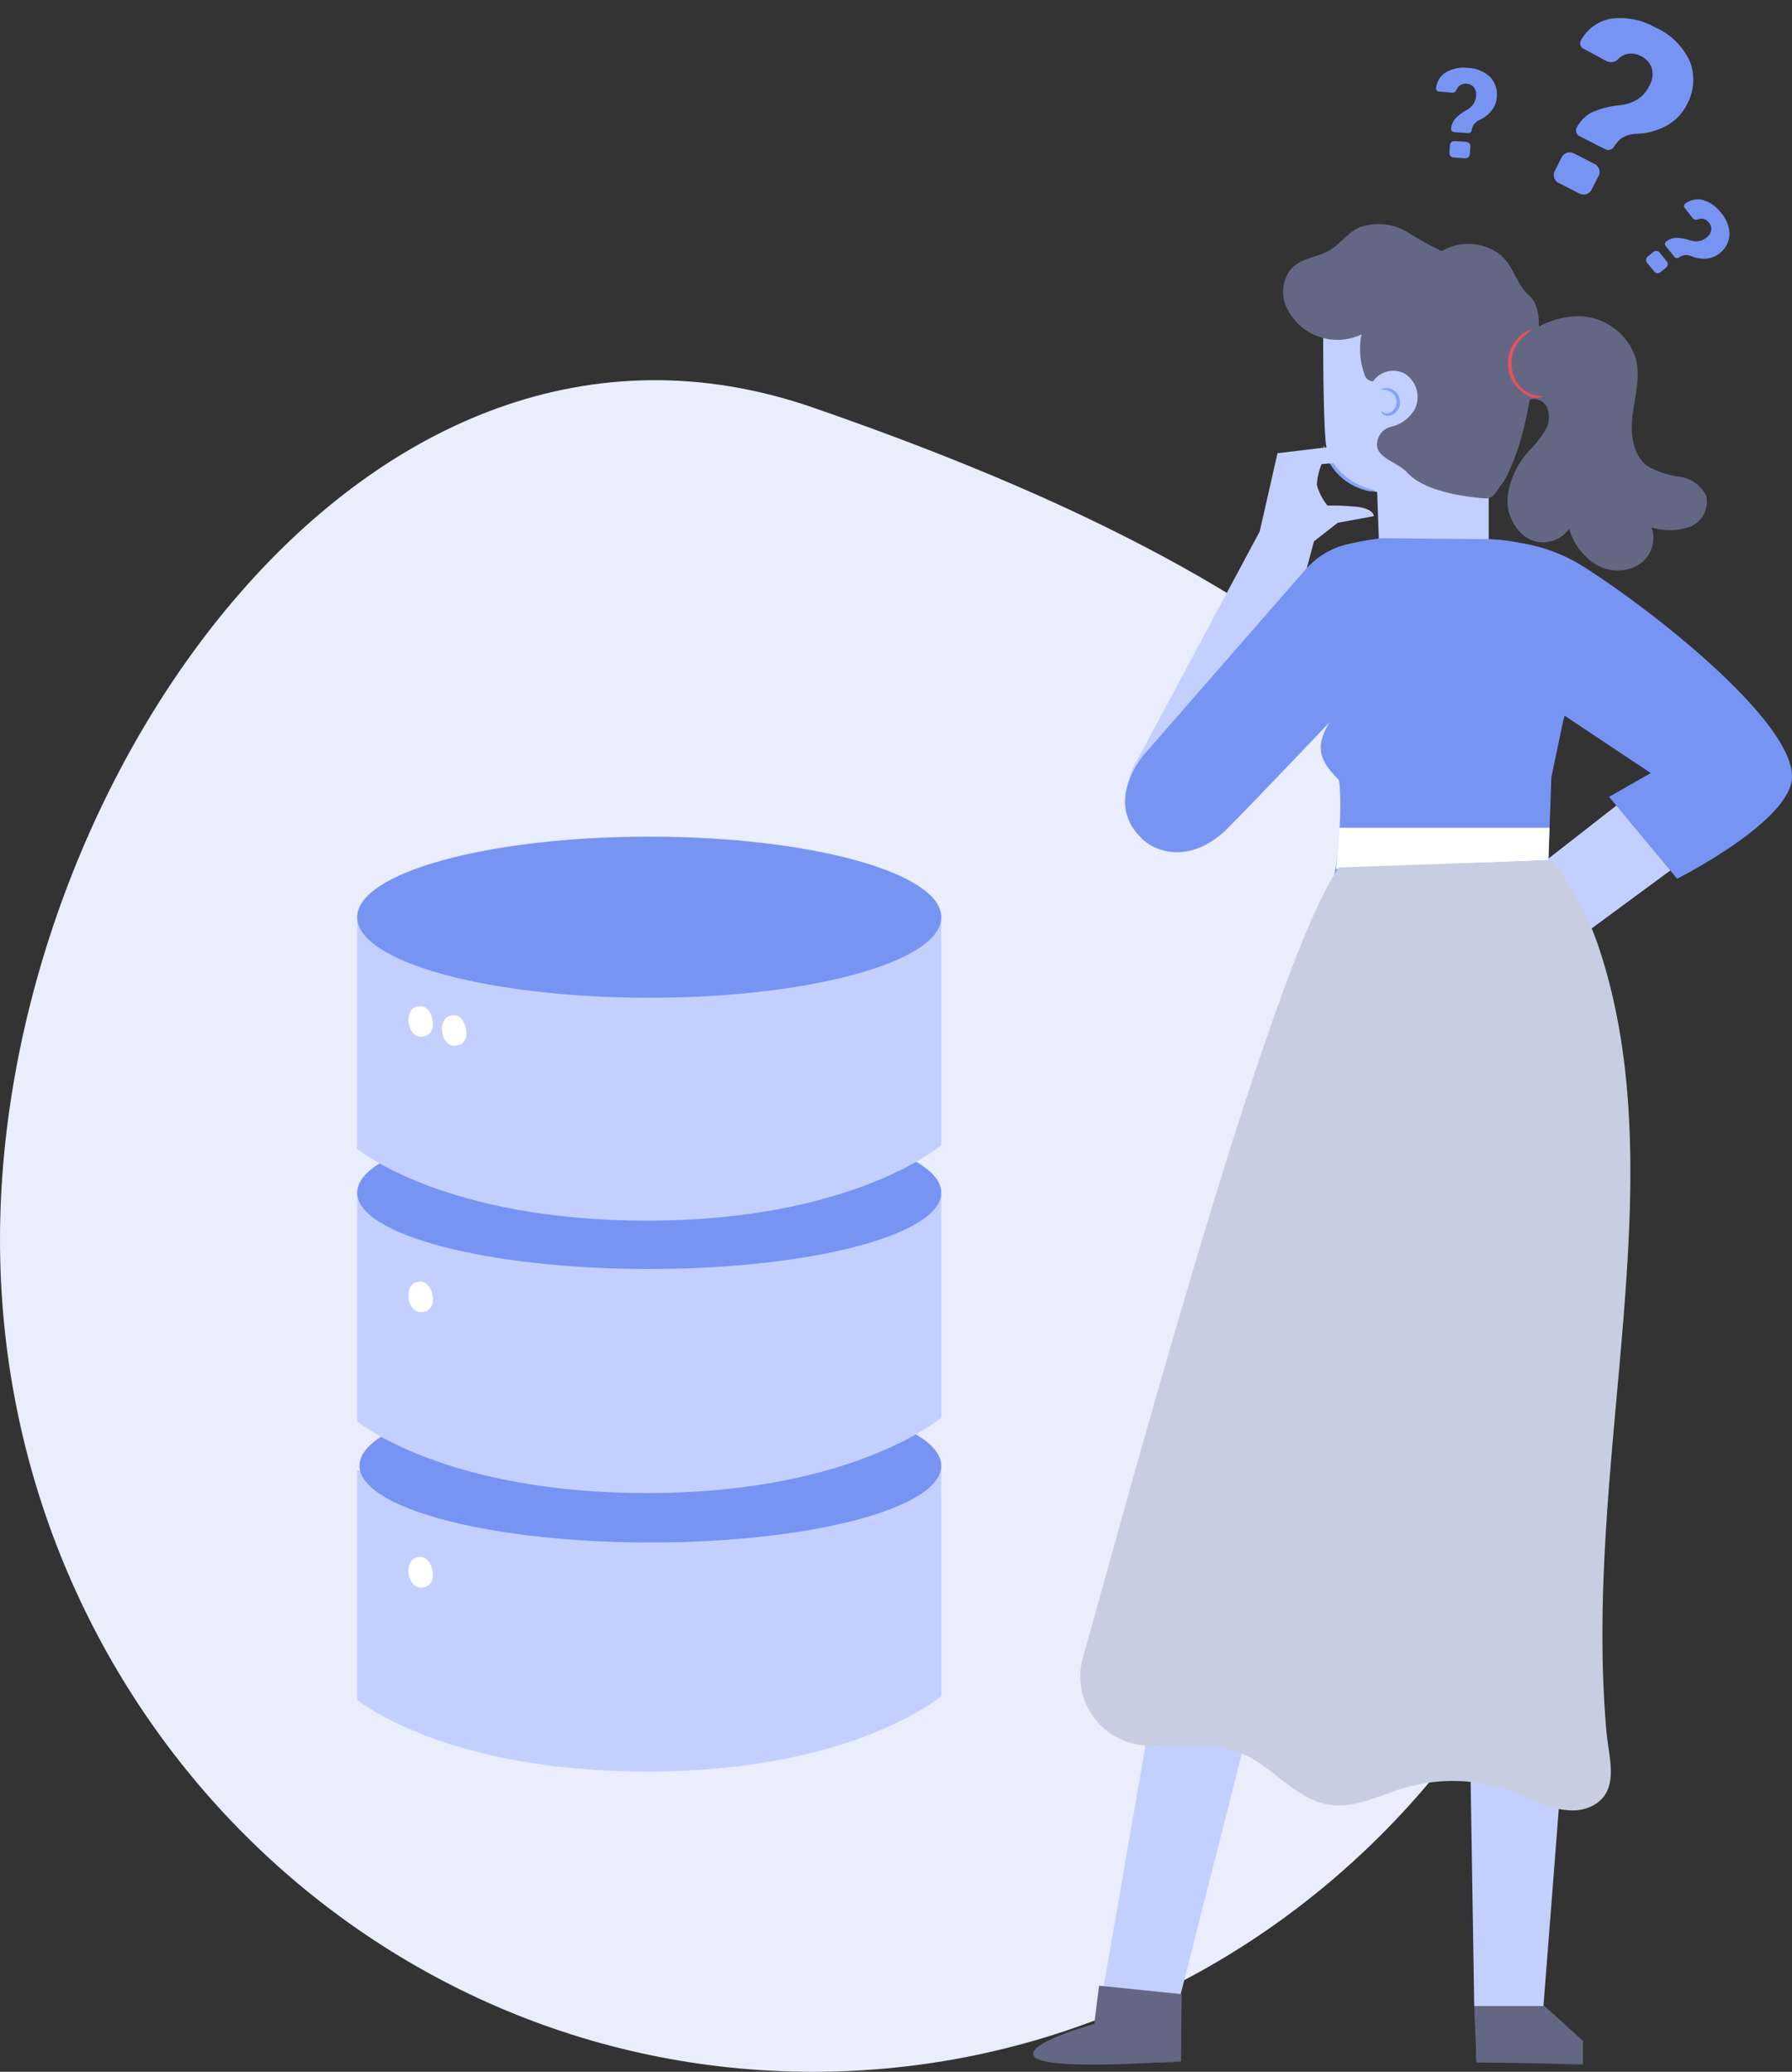 <svg xmlns="http://www.w3.org/2000/svg" xmlns:xlink="http://www.w3.org/1999/xlink" width="164.495" height="190.139" viewBox="0 0 164.495 190.139">
  <rect x="0" y="0" width="164.495" height="190.139" fill="#333333" stroke="none"/>
  <defs>
    <clipPath id="clip-path">
      <path id="Path_1968" data-name="Path 1968" d="M74.624,55.247c41.214,0,74.624-34.191,74.624-76.368s-33.78-62.226-74.624-76.368S0-63.3,0-21.121,33.41,55.247,74.624,55.247Z" transform="translate(0 100)" fill="none"/>
    </clipPath>
    <clipPath id="clip-path-2">
      <path id="Path_1967" data-name="Path 1967" d="M-282,662.255H1525.929V-346H-282Z" transform="translate(282 346)" fill="none"/>
    </clipPath>
  </defs>
  <g id="No_Data_available" data-name="No Data available" transform="translate(-752 -361.109)">
    <g id="Group_1152" data-name="Group 1152" transform="translate(752 396)" clip-path="url(#clip-path)">
      <g id="Group_1151" data-name="Group 1151" transform="translate(-478.27 -419.68)" clip-path="url(#clip-path-2)">
        <path id="Path_1966" data-name="Path 1966" d="M-5-105H161.207V67.308H-5Z" transform="translate(474.79 516.15)" fill="#e9edfc"/>
      </g>
    </g>
    <g id="Group_1807" data-name="Group 1807" transform="translate(-171.516 14.786)">
      <g id="Group_1802" data-name="Group 1802" transform="translate(956.303 423.107)">
        <g id="Group_664" data-name="Group 664" transform="translate(0)">
          <path id="Path_537" data-name="Path 537" d="M-9452.523-4107.765v21.044s7.911,6.607,26.717,6.588,26.9-6.916,26.9-6.916v-21.042" transform="translate(9452.523 4165.932)" fill="#c3d0ff"/>
          <path id="Path_2466" data-name="Path 2466" d="M26.7,0c14.747,0,26.7,3.152,26.7,7.041S41.45,14.082,26.7,14.082,0,10.93,0,7.041,11.955,0,26.7,0Z" transform="translate(0.214 50.695)" fill="#7794f3"/>
          <path id="Path_536" data-name="Path 536" d="M-9452.523-4107.765v21.044s7.911,6.607,26.717,6.588,26.9-6.916,26.9-6.916v-21.042" transform="translate(9452.523 4140.376)" fill="#c3d0ff"/>
          <path id="Path_670" data-name="Path 670" d="M26.809,0C41.616,0,53.619,3.135,53.619,7s-12,7-26.809,7S0,10.871,0,7,12,0,26.809,0Z" transform="translate(0 25.678)" fill="#7794f3"/>
          <path id="Path_534" data-name="Path 534" d="M-9452.523-4107.765v21.044s7.911,6.607,26.717,6.588,26.9-6.916,26.9-6.916v-21.042" transform="translate(9452.523 4115.375)" fill="#c3d0ff"/>
          <path id="Path_669" data-name="Path 669" d="M26.809,0C41.616,0,53.619,3.31,53.619,7.392s-12,7.392-26.809,7.392S0,11.475,0,7.392,12,0,26.809,0Z" transform="translate(0)" fill="#7794f3"/>
          <path id="Path_538" data-name="Path 538" d="M2.086,0C2.858,0,3.235,1.078,3.2,1.677A1.056,1.056,0,0,1,2.086,2.8C1.314,2.8.875,1.787.968,1.118S1.314,0,2.086,0Z" transform="translate(3.744 15.556)" fill="#fff"/>
          <path id="Path_540" data-name="Path 540" d="M2.086,0C2.858,0,3.235,1.078,3.2,1.677A1.056,1.056,0,0,1,2.086,2.8C1.314,2.8.875,1.787.968,1.118S1.314,0,2.086,0Z" transform="translate(3.744 40.835)" fill="#fff"/>
          <path id="Path_542" data-name="Path 542" d="M2.086,0C2.858,0,3.235,1.078,3.2,1.677A1.056,1.056,0,0,1,2.086,2.8C1.314,2.8.875,1.787.968,1.118S1.314,0,2.086,0Z" transform="translate(3.744 66.114)" fill="#fff"/>
          <path id="Path_539" data-name="Path 539" d="M2.086,0C2.858,0,3.235,1.078,3.2,1.677A1.056,1.056,0,0,1,2.086,2.8C1.314,2.8.875,1.787.968,1.118S1.314,0,2.086,0Z" transform="translate(6.82 16.395)" fill="#fff"/>
        </g>
      </g>
    </g>
    <g id="Group_1932" data-name="Group 1932" transform="translate(-274 -84)">
      <g id="Group_1931" data-name="Group 1931" transform="translate(1120.844 465.652)">
        <g id="Group_1809" data-name="Group 1809" transform="translate(37.31 1.841)">
          <g id="Group_1808" data-name="Group 1808" transform="translate(0 0)">
            <path id="Path_2467" data-name="Path 2467" d="M906.646,198.4c1.989-3.339,2.57-7.793,3.081-11.646.24-1.813.662-4.395-.61-5.533-1.363-1.22-1.489-3.094-3.056-4.037a4.825,4.825,0,0,0-5.182.043" transform="translate(-900.879 -176.45)" fill="#646784"/>
          </g>
        </g>
        <g id="Group_1835" data-name="Group 1835" transform="translate(22.941 0)">
          <g id="Group_1819" data-name="Group 1819" transform="translate(0)">
            <g id="Group_1816" data-name="Group 1816" transform="translate(3.677 3.675)">
              <g id="Group_1815" data-name="Group 1815">
                <g id="Group_1814" data-name="Group 1814">
                  <g id="Group_1813" data-name="Group 1813">
                    <g id="Group_1812" data-name="Group 1812">
                      <g id="Group_1811" data-name="Group 1811">
                        <g id="Group_1810" data-name="Group 1810">
                          <path id="Path_2468" data-name="Path 2468" d="M894.567,211.357h0a5.368,5.368,0,0,1-5.774-5.147c-.112-2.922-.21-5.876-.21-5.876s-4.428-.415-4.749-4.8-.175-14.5-.175-14.5h0a15.27,15.27,0,0,1,15.432.992l-.273,15.421v8.3C898.788,208.534,897.342,211.144,894.567,211.357Z" transform="translate(-883.626 -179.408)" fill="#c3d0ff"/>
                        </g>
                      </g>
                    </g>
                  </g>
                </g>
              </g>
            </g>
            <g id="Group_1818" data-name="Group 1818">
              <g id="Group_1817" data-name="Group 1817">
                <path id="Path_2469" data-name="Path 2469" d="M885.946,187.935a2.245,2.245,0,0,1,2.994-.654,2.547,2.547,0,0,1,.849,3.184,3.355,3.355,0,0,1-2.149,1.625,1.683,1.683,0,0,0-1.318,1.812c.126,1.1,1.956,1.513,2.782,2.423,1.284,1.416,4.1,2.016,6,2.24,1.866.221,1.641.239,2.726-1.3a5.879,5.879,0,0,0,1.066-3.557q.1-4.846.2-9.692a13.926,13.926,0,0,0-.221-3.478,4.67,4.67,0,0,0-1.835-2.876c-1.066-.7-2.416-.762-3.63-1.154a30.006,30.006,0,0,1-4.226-2.224,5.2,5.2,0,0,0-4.586-.445c-1.023.514-1.709,1.535-2.7,2.1-1.416.806-3.345.623-4.033,2.706a3.531,3.531,0,0,0,.024,2.228,5.149,5.149,0,0,0,7,2.752,6.946,6.946,0,0,0,.083,3.065c.162.485.219,1.223.976,1.238" transform="translate(-877.694 -173.479)" fill="#646784"/>
              </g>
            </g>
          </g>
          <g id="Group_1822" data-name="Group 1822" transform="translate(9.019 15.062)">
            <g id="Group_1821" data-name="Group 1821">
              <g id="Group_1820" data-name="Group 1820">
                <path id="Path_2470" data-name="Path 2470" d="M892.263,199.91c.034-.028.183.231.548.209a1.02,1.02,0,0,0,.819-1,1.1,1.1,0,0,0-.752-1.091c-.361-.133-.619-.064-.63-.115-.019-.03.241-.2.694-.1a1.308,1.308,0,0,1,.688.395,1.27,1.27,0,0,1,.323.93,1.21,1.21,0,0,1-1.14,1.213.658.658,0,0,1-.49-.246C892.244,199.993,892.245,199.916,892.263,199.91Z" transform="translate(-892.246 -197.78)" fill="#87a1ff"/>
              </g>
            </g>
          </g>
        </g>
        <g id="Group_1837" data-name="Group 1837" transform="translate(43.549 8.475)">
          <g id="Group_1836" data-name="Group 1836" transform="translate(0 0)">
            <path id="Path_2475" data-name="Path 2475" d="M911.611,189.9a7.738,7.738,0,0,1,6.04-2.736,5.564,5.564,0,0,1,5.069,3.924c.419,1.669-.093,3.409-.309,5.118s-.007,3.7,1.386,4.716a8.053,8.053,0,0,0,2.934.966,3.21,3.21,0,0,1,2.433,1.728,2.467,2.467,0,0,1-1.508,2.87,5.556,5.556,0,0,1-3.506.048,2.937,2.937,0,0,1-1.3,3.512,3.885,3.885,0,0,1-3.892-.162,5.811,5.811,0,0,1-2.377-3.223,2.89,2.89,0,0,1-3.986.757,4.181,4.181,0,0,1-1.612-4.006A7.813,7.813,0,0,1,913,199.407a9.858,9.858,0,0,0,1.411-1.8,2.286,2.286,0,0,0,.089-2.189,1.325,1.325,0,0,0-1.95-.392" transform="translate(-910.944 -187.153)" fill="#646784"/>
          </g>
        </g>
        <g id="Group_1840" data-name="Group 1840" transform="translate(43.583 9.694)">
          <g id="Group_1839" data-name="Group 1839" transform="translate(0)">
            <path id="Path_2476" data-name="Path 2476" d="M914.268,195.245a1.51,1.51,0,0,1-1.317-.015,3.171,3.171,0,0,1-1.911-2.495,3.266,3.266,0,0,1,.208-1.779,3.4,3.4,0,0,1,.839-1.189,2.151,2.151,0,0,1,1.153-.642,10.2,10.2,0,0,0-.992.8,3.244,3.244,0,0,0-.889,2.756,2.8,2.8,0,0,0,2.909,2.56Z" transform="translate(-910.999 -189.121)" fill="#e8505b"/>
          </g>
        </g>
        <g id="Group_1843" data-name="Group 1843" transform="translate(26.642 20.316)">
          <g id="Group_1842" data-name="Group 1842" transform="translate(0)">
            <path id="Path_2477" data-name="Path 2477" d="M888.452,210.47a2.071,2.071,0,0,1-1-.1,5.4,5.4,0,0,1-3.551-3.134,2.058,2.058,0,0,1-.222-.981,6.419,6.419,0,0,1,.429.886,6.189,6.189,0,0,0,3.411,3.01A6.425,6.425,0,0,1,888.452,210.47Z" transform="translate(-883.667 -206.257)" fill="#87a1ff"/>
          </g>
        </g>
        <path id="Path_2480" data-name="Path 2480" d="M925.677,256.221l-9.332,7.281,3.917,6.43,11.238-8.28Z" transform="translate(-869.449 -204.939)" fill="#c3d0ff"/>
        <path id="Path_2481" data-name="Path 2481" d="M877.276,212.856s.045-.778-1.99-.891a21.365,21.365,0,0,0-2.262-.076A5.2,5.2,0,0,1,872.05,210a5.658,5.658,0,0,1,.436-1.918l2.06-.19-.559-1.4-1.452.1-4.1.492-1.632,7.178-11.19,20.888a5.393,5.393,0,0,0,2.137,7.852h0c2.892,1.4,6.769-1.57,7.841-4.6l6.192-23.234,2.179-1.7,3.121-.572" transform="translate(-846.012 -186.033)" fill="#c3d0ff"/>
        <path id="Path_2482" data-name="Path 2482" d="M849.966,377.849,865.2,290.2l-.022-.006c.032-.13.065-.252.1-.379l0-.017h0c2.593-10.28,6.59-13.576,6.59-13.576l23.315,1.463c1.983,3.564,2.234,12.113,2.234,12.113.271,1.048-6.371,85.76-6.371,85.76h-6.353l-1.618-100.765L856.889,377.849Z" transform="translate(-844.211 -212)" fill="#c3d0ff"/>
        <g id="Group_1856" data-name="Group 1856" transform="translate(0 161.696)">
          <g id="Group_1853" data-name="Group 1853" transform="translate(0 0)">
            <g id="Group_1852" data-name="Group 1852">
              <path id="Path_2483" data-name="Path 2483" d="M846.283,444.2l.44-3.511,7.581.773-.069,6.139-.5.038c-2.207.128-11.352.743-12.812-.325C839.3,446.125,846.283,444.2,846.283,444.2Z" transform="translate(-840.68 -440.692)" fill="#646784"/>
            </g>
          </g>
          <g id="Group_1855" data-name="Group 1855" transform="translate(10.661 4.796)" opacity="0.6">
            <g id="Group_1854" data-name="Group 1854">
              <path id="Path_2484" data-name="Path 2484" d="M857.881,444.165a2.564,2.564,0,0,1,1.068-1.555,2.843,2.843,0,0,1,1.883-.49l-.063,2.074Z" transform="translate(-857.881 -442.107)" fill="#646784"/>
            </g>
          </g>
        </g>
        <g id="Group_1858" data-name="Group 1858" transform="translate(0.097 167.351)" opacity="0.6">
          <g id="Group_1857" data-name="Group 1857" transform="translate(0)">
            <path id="Path_2485" data-name="Path 2485" d="M842.974,443.492s-2.4.574-2.113.946,9.4.612,13.433.39l-.007-.167-10.637-.195S843.438,443.523,842.974,443.492Z" transform="translate(-840.837 -443.492)" fill="#646784"/>
          </g>
        </g>
        <g id="Group_1861" data-name="Group 1861" transform="translate(0.122 168.17)">
          <g id="Group_1860" data-name="Group 1860" transform="translate(0)">
            <g id="Group_1859" data-name="Group 1859">
              <path id="Path_2486" data-name="Path 2486" d="M854.427,445.163a.756.756,0,0,1-.138.011l-.4.012-1.452.019c-1.227.009-2.922,0-4.794-.047s-3.566-.126-4.79-.2l-1.45-.094-.393-.032a.756.756,0,0,1-.137-.017.808.808,0,0,1,.138,0l.395.015,1.451.066c1.225.056,2.919.123,4.789.171s3.565.067,4.792.074l1.452.009.4,0A.967.967,0,0,1,854.427,445.163Z" transform="translate(-840.877 -444.814)" fill="#646784"/>
            </g>
          </g>
        </g>
        <g id="Group_1864" data-name="Group 1864" transform="translate(2.178 167.258)">
          <g id="Group_1863" data-name="Group 1863" transform="translate(0)">
            <g id="Group_1862" data-name="Group 1862">
              <path id="Path_2487" data-name="Path 2487" d="M844.925,444.525a2.941,2.941,0,0,0-.252-.65,3.144,3.144,0,0,0-.478-.53,1.058,1.058,0,0,1,.563.484A.946.946,0,0,1,844.925,444.525Z" transform="translate(-844.194 -443.343)" fill="#646784"/>
            </g>
          </g>
        </g>
        <g id="Group_1867" data-name="Group 1867" transform="translate(4.891 166.762)">
          <g id="Group_1866" data-name="Group 1866" transform="translate(0 0)">
            <g id="Group_1865" data-name="Group 1865">
              <path id="Path_2488" data-name="Path 2488" d="M848.979,443.172c-.023.013-.132-.118-.244-.292s-.183-.324-.159-.337.131.117.243.291S849,443.159,848.979,443.172Z" transform="translate(-848.572 -442.542)" fill="#646784"/>
            </g>
          </g>
        </g>
        <g id="Group_1870" data-name="Group 1870" transform="translate(5.467 166.659)">
          <g id="Group_1869" data-name="Group 1869" transform="translate(0)">
            <g id="Group_1868" data-name="Group 1868">
              <path id="Path_2489" data-name="Path 2489" d="M849.989,442.808c-.019.017-.143-.064-.276-.182s-.227-.229-.21-.247.143.063.276.182S850.007,442.79,849.989,442.808Z" transform="translate(-849.5 -442.376)" fill="#646784"/>
            </g>
          </g>
        </g>
        <g id="Group_1873" data-name="Group 1873" transform="translate(5.55 166.349)">
          <g id="Group_1872" data-name="Group 1872" transform="translate(0 0)">
            <g id="Group_1871" data-name="Group 1871">
              <path id="Path_2490" data-name="Path 2490" d="M850.47,441.927a1.962,1.962,0,0,1-.835-.013,1.021,1.021,0,0,1,.418-.038A1.01,1.01,0,0,1,850.47,441.927Z" transform="translate(-849.635 -441.875)" fill="#646784"/>
            </g>
          </g>
        </g>
        <g id="Group_1876" data-name="Group 1876" transform="translate(5.593 165.902)">
          <g id="Group_1875" data-name="Group 1875">
            <g id="Group_1874" data-name="Group 1874">
              <path id="Path_2491" data-name="Path 2491" d="M850.651,441.164a1.259,1.259,0,0,1-.946.041,2.746,2.746,0,0,1,.473-.017A2.554,2.554,0,0,1,850.651,441.164Z" transform="translate(-849.705 -441.155)" fill="#646784"/>
            </g>
          </g>
        </g>
        <g id="Group_1879" data-name="Group 1879" transform="translate(3.555 166.042)">
          <g id="Group_1878" data-name="Group 1878">
            <g id="Group_1877" data-name="Group 1877">
              <path id="Path_2492" data-name="Path 2492" d="M847.909,442.075a1.575,1.575,0,0,1-.513-.016,3.192,3.192,0,0,1-.543-.126,1.534,1.534,0,0,1-.309-.128.26.26,0,0,1-.123-.151.181.181,0,0,1,.084-.188.982.982,0,0,1,1.155.286.813.813,0,0,1,.158.323c.019.082.016.128.009.129a1.3,1.3,0,0,0-.221-.413.921.921,0,0,0-.43-.276.849.849,0,0,0-.612.022c-.084.054-.054.144.034.2a1.644,1.644,0,0,0,.285.121,3.757,3.757,0,0,0,.525.142C847.713,442.055,847.909,442.061,847.909,442.075Z" transform="translate(-846.417 -441.381)" fill="#646784"/>
            </g>
          </g>
        </g>
        <g id="Group_1882" data-name="Group 1882" transform="translate(4.857 165.847)">
          <g id="Group_1881" data-name="Group 1881" transform="translate(0)">
            <g id="Group_1880" data-name="Group 1880">
              <path id="Path_2493" data-name="Path 2493" d="M848.573,441.976a.444.444,0,0,1-.049-.333.746.746,0,0,1,.151-.345.523.523,0,0,1,.435-.232.188.188,0,0,1,.151.224.506.506,0,0,1-.093.211,1.512,1.512,0,0,1-.251.282.745.745,0,0,1-.3.185c-.008-.012.1-.083.251-.23a1.69,1.69,0,0,0,.224-.281c.073-.1.127-.279,0-.3a.469.469,0,0,0-.344.194.762.762,0,0,0-.154.306A1.644,1.644,0,0,0,848.573,441.976Z" transform="translate(-848.517 -441.065)" fill="#646784"/>
            </g>
          </g>
        </g>
        <g id="Group_1885" data-name="Group 1885" transform="translate(10.67 166.422)">
          <g id="Group_1884" data-name="Group 1884">
            <g id="Group_1883" data-name="Group 1883">
              <path id="Path_2494" data-name="Path 2494" d="M860.8,442.056c0,.017-.228-.026-.59,0a2.7,2.7,0,0,0-1.3.459,2.417,2.417,0,0,0-.837,1.035c-.131.316-.149.529-.167.526a.38.38,0,0,1,0-.149,1.79,1.79,0,0,1,.1-.4,2.306,2.306,0,0,1,.842-1.085A2.587,2.587,0,0,1,860.2,442a2.24,2.24,0,0,1,.439.022A.489.489,0,0,1,860.8,442.056Z" transform="translate(-857.896 -441.994)" fill="#646784"/>
            </g>
          </g>
        </g>
        <g id="Group_1888" data-name="Group 1888" transform="translate(7.344 167.752)">
          <g id="Group_1887" data-name="Group 1887" transform="translate(0 0)">
            <g id="Group_1886" data-name="Group 1886">
              <path id="Path_2495" data-name="Path 2495" d="M854.863,444.188a4.866,4.866,0,0,1-1.168.077,4.8,4.8,0,0,1-1.165-.118c0-.025.523.017,1.167.028S854.861,444.162,854.863,444.188Z" transform="translate(-852.53 -444.139)" fill="#646784"/>
            </g>
          </g>
        </g>
        <g id="Group_1891" data-name="Group 1891" transform="translate(11.004 167.836)">
          <g id="Group_1890" data-name="Group 1890">
            <g id="Group_1889" data-name="Group 1889">
              <path id="Path_2496" data-name="Path 2496" d="M858.674,444.279c.019.019-.046.1-.1.212s-.089.207-.117.205-.037-.119.03-.245S858.657,444.26,858.674,444.279Z" transform="translate(-858.435 -444.276)" fill="#646784"/>
            </g>
          </g>
        </g>
        <g id="Group_1894" data-name="Group 1894" transform="translate(11.542 167.169)">
          <g id="Group_1893" data-name="Group 1893" transform="translate(0 0)">
            <g id="Group_1892" data-name="Group 1892">
              <path id="Path_2497" data-name="Path 2497" d="M859.614,443.2c.019.018-.035.094-.12.169s-.169.123-.188.1.035-.094.12-.169S859.6,443.185,859.614,443.2Z" transform="translate(-859.303 -443.199)" fill="#646784"/>
            </g>
          </g>
        </g>
        <g id="Group_1897" data-name="Group 1897" transform="translate(12.247 166.837)">
          <g id="Group_1896" data-name="Group 1896" transform="translate(0 0)">
            <g id="Group_1895" data-name="Group 1895">
              <path id="Path_2498" data-name="Path 2498" d="M860.9,442.71c-.006.025-.113.021-.231.057s-.2.091-.225.073.049-.118.2-.159S860.91,442.687,860.9,442.71Z" transform="translate(-860.441 -442.664)" fill="#646784"/>
            </g>
          </g>
        </g>
        <g id="Group_1900" data-name="Group 1900" transform="translate(13.068 166.734)">
          <g id="Group_1899" data-name="Group 1899" transform="translate(0 0)">
            <g id="Group_1898" data-name="Group 1898">
              <path id="Path_2499" data-name="Path 2499" d="M862.009,442.515c.009.023-.038.061-.1.082s-.129.021-.138,0,.038-.06.105-.082S862,442.491,862.009,442.515Z" transform="translate(-861.765 -442.497)" fill="#646784"/>
            </g>
          </g>
        </g>
        <g id="Group_1903" data-name="Group 1903" transform="translate(44.743 29.288)">
          <path id="Path_2500" data-name="Path 2500" d="M912.871,220.734a15.373,15.373,0,0,1,6.171,2.43c7.372,4.779,19.7,14.884,18.677,19.564-.87,3.984-10.487,8.821-10.487,8.821l-6.244-7.512,3.828-2.189-9.412-6.26Z" transform="translate(-912.871 -220.734)" fill="#7794f3"/>
        </g>
        <g id="Group_1906" data-name="Group 1906" transform="translate(8.426 28.846)">
          <g id="Group_1905" data-name="Group 1905" transform="translate(0)">
            <path id="Path_2501" data-name="Path 2501" d="M894.8,235.678l-.306,1.12-1.084,5.18-.267,7.592c5.592,7.2,5.675,13.262,5.675,13.262l-28.244,3.3a55.089,55.089,0,0,1,2.04-12.605c1.634-2.772,1.556-11.065,1.25-11.368-1.765-1.748-2.193-3.031-.783-5.271,0,0-8.756,9.2-9.658,10.024-3.094,2.836-6.07,2.045-7.451.812-3.867-3.451.1-7.9.1-7.9l14.748-16.9a7.348,7.348,0,0,1,3.833-2.337c1.572-.371,3.158-.56,3.158-.56l9.848.084a16.574,16.574,0,0,1,2.934.358,7.043,7.043,0,0,1,4.3,5.331C895.774,230.026,894.8,235.678,894.8,235.678Z" transform="translate(-854.275 -220.021)" fill="#7794f3"/>
          </g>
        </g>
        <g id="Group_1917" data-name="Group 1917" transform="translate(27.803 55.429)">
          <path id="Path_2505" data-name="Path 2505" d="M885.54,266.706l.327-3.794H905.13l-.1,2.965Z" transform="translate(-885.54 -262.912)" fill="#fff"/>
        </g>
        <g id="Group_1920" data-name="Group 1920" transform="translate(12.032 48.368)">
          <g id="Group_1919" data-name="Group 1919">
            <path id="Path_2506" data-name="Path 2506" d="M860.093,251.518" transform="translate(-860.093 -251.518)" fill="none" stroke="#839198" stroke-miterlimit="10" stroke-width="0.05"/>
          </g>
        </g>
        <path id="Path_2508" data-name="Path 2508" d="M912.45,437.376l3.531,3.207v2.09l-9.776-.116-.207-5.18Z" transform="translate(-865.516 -273.816)" fill="#646784"/>
        <path id="Path_2509" data-name="Path 2509" d="M906.215,444.222a8.933,8.933,0,0,0,1.369.069c.847.015,2.016.01,3.305-.01l3.3-.069a10.266,10.266,0,0,0,1.367-.069,8.96,8.96,0,0,0-1.369-.067c-.847-.014-2.016-.009-3.306.012l-3.3.066A10.52,10.52,0,0,0,906.215,444.222Z" transform="translate(-865.598 -276.361)" fill="#646784"/>
        <path id="Path_2510" data-name="Path 2510" d="M912.743,437.544a13.691,13.691,0,0,0,.228,4.106,13.757,13.757,0,0,0-.228-4.106Z" transform="translate(-868.05 -273.88)" fill="#646784"/>
        <path id="Path_2511" data-name="Path 2511" d="M916.048,445.324,906.278,445l-.062-.927,9.342.08.495,1.064" transform="translate(-865.598 -276.361)" fill="#646784" opacity="0.6"/>
        <g id="Group_1930" data-name="Group 1930" transform="translate(4.301 58.394)">
          <g id="Group_1929" data-name="Group 1929" transform="translate(0 0)">
            <path id="Path_2512" data-name="Path 2512" d="M891.4,275.944c7.02,21.377-1.55,46.784.62,71.693.214,2.447,1.243,5.375-1.129,6.768a3.988,3.988,0,0,1-2.141.5c-1.9-.061-3.478-1.009-5.17-1.66a15.889,15.889,0,0,0-10.175-.381c-2.24.674-4.461,1.864-6.781,1.526-3.08-.449-5.077-3.387-7.913-4.633-2.654-1.166-5.721-.731-8.637-.8l-.087,0a6.353,6.353,0,0,1-6.043-8c4.238-14.975,17.3-63.706,23.521-72.587l19.591-.68A27.7,27.7,0,0,1,891.4,275.944Z" transform="translate(-843.707 -267.696)" fill="#c7cee1"/>
          </g>
        </g>
      </g>
      <path id="Path_2513" data-name="Path 2513" d="M7.091,14.528v1.387a.832.832,0,0,1-.832.832H4.127a.832.832,0,0,1-.832-.832V14.528a.832.832,0,0,1,.832-.832H6.259A.811.811,0,0,1,7.091,14.528ZM9.8,1.352A6.245,6.245,0,0,0,5.548,0,6.518,6.518,0,0,0,1.492,1.179,3.941,3.941,0,0,0,0,4.161a.556.556,0,0,0,.52.572l2.427.052a.886.886,0,0,0,.867-.607,1.691,1.691,0,0,1,.451-.763,1.814,1.814,0,0,1,1.266-.468,1.868,1.868,0,0,1,1.456.572,2.163,2.163,0,0,1,.5,1.526,3.016,3.016,0,0,1-.433,1.63,3.7,3.7,0,0,1-1.2,1.179,8.44,8.44,0,0,0-2.028,1.82,3.534,3.534,0,0,0-.537,1.734.587.587,0,0,0,.589.641H6.537a.6.6,0,0,0,.589-.52,3.483,3.483,0,0,1,.225-.971A2.614,2.614,0,0,1,8.34,9.535a6.039,6.039,0,0,0,2.15-1.872,4.48,4.48,0,0,0,.849-2.6A4.712,4.712,0,0,0,9.8,1.352Z" transform="translate(1173.009 445.109) rotate(27)" fill="#7794f3"/>
      <path id="Path_2514" data-name="Path 2514" d="M3.455,7.077v.676a.405.405,0,0,1-.405.405H2.01a.405.405,0,0,1-.405-.405V7.077a.405.405,0,0,1,.405-.405H3.049A.4.4,0,0,1,3.455,7.077ZM4.772.659A3.042,3.042,0,0,0,2.7,0,3.176,3.176,0,0,0,.727.574,1.92,1.92,0,0,0,0,2.027a.271.271,0,0,0,.253.279l1.182.025a.432.432,0,0,0,.422-.3.824.824,0,0,1,.22-.372.884.884,0,0,1,.617-.228.91.91,0,0,1,.709.279,1.054,1.054,0,0,1,.245.743,1.469,1.469,0,0,1-.211.794,1.8,1.8,0,0,1-.583.574,4.111,4.111,0,0,0-.988.887,1.721,1.721,0,0,0-.262.845.286.286,0,0,0,.287.312H3.184a.291.291,0,0,0,.287-.253,1.7,1.7,0,0,1,.11-.473,1.274,1.274,0,0,1,.481-.5A2.942,2.942,0,0,0,5.11,3.733a2.182,2.182,0,0,0,.414-1.267A2.3,2.3,0,0,0,4.772.659Z" transform="translate(1182.266 462.526) rotate(51)" fill="#7794f3"/>
      <path id="Path_2515" data-name="Path 2515" d="M3.511,7.192v.687a.412.412,0,0,1-.412.412H2.043a.412.412,0,0,1-.412-.412V7.192a.412.412,0,0,1,.412-.412H3.1A.4.4,0,0,1,3.511,7.192ZM4.849.669A3.092,3.092,0,0,0,2.747,0,3.227,3.227,0,0,0,.739.584,1.951,1.951,0,0,0,0,2.06a.275.275,0,0,0,.257.283l1.2.026a.439.439,0,0,0,.429-.3.837.837,0,0,1,.223-.378.9.9,0,0,1,.627-.232.925.925,0,0,1,.721.283,1.071,1.071,0,0,1,.249.755,1.493,1.493,0,0,1-.215.807,1.833,1.833,0,0,1-.592.584,4.178,4.178,0,0,0-1,.9,1.749,1.749,0,0,0-.266.858.291.291,0,0,0,.292.318H3.236a.3.3,0,0,0,.292-.257,1.724,1.724,0,0,1,.112-.481,1.294,1.294,0,0,1,.489-.506,2.99,2.99,0,0,0,1.064-.927,2.218,2.218,0,0,0,.421-1.287A2.333,2.333,0,0,0,4.849.669Z" transform="matrix(0.998, 0.07, -0.07, 0.998, 1157.97, 451.147)" fill="#7794f3"/>
    </g>
  </g>
</svg>

